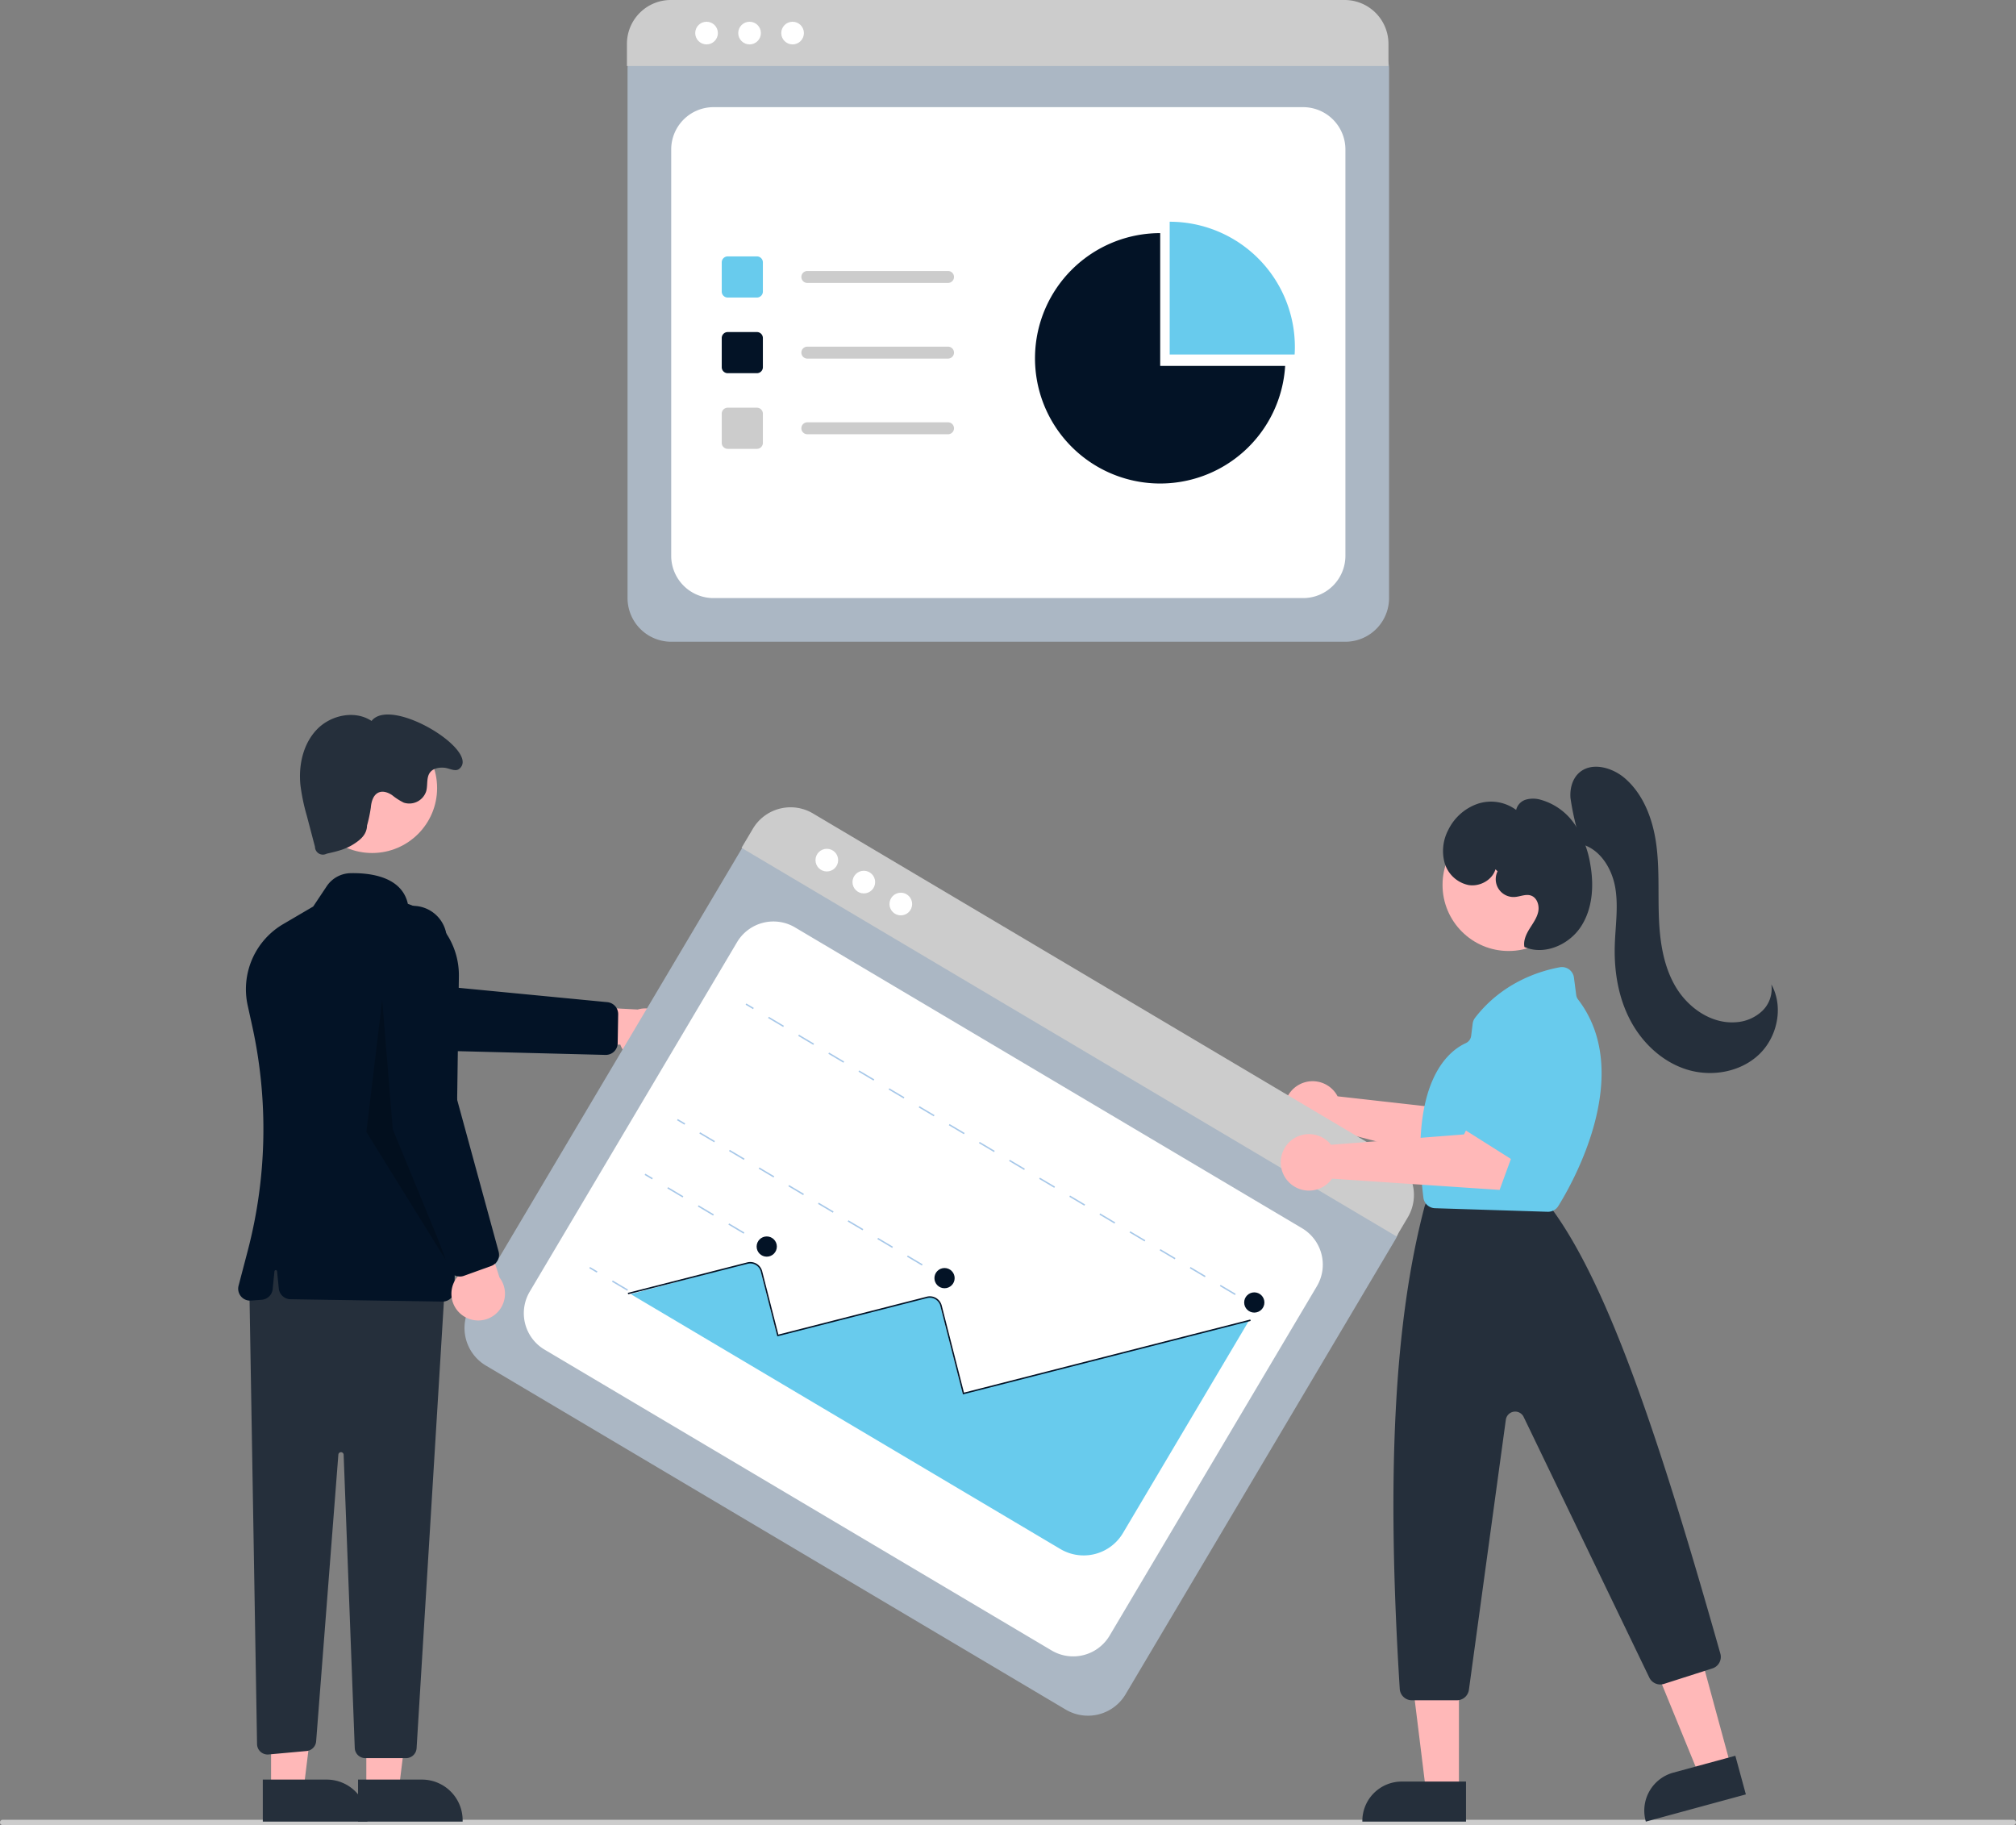 <svg xmlns="http://www.w3.org/2000/svg" width="762" height="689.787"><rect width="100%" height="100%" fill="#808080" stroke="none"/><path fill="#ABB7C4" d="M508.535 242.548H253.697a16.52 16.52 0 0 1-16.5-16.5V25.894a12.1 12.1 0 0 1 12.087-12.088h263.454a12.31 12.31 0 0 1 12.297 12.297v199.945a16.52 16.52 0 0 1-16.5 16.5"/><path fill="#fff" d="M269.697 226.048h222.838a16 16 0 0 0 16-16V56.5a16 16 0 0 0-16-16H269.697a16 16 0 0 0-16 16v153.548a16 16 0 0 0 16 16"/><path fill="#ccc" d="M524.805 24.95h-287.84v-8.4A16.574 16.574 0 0 1 253.525 0h254.72a16.574 16.574 0 0 1 16.56 16.55Z"/><circle cx="267.06" cy="12.5" r="4.283" fill="#fff"/><circle cx="283.319" cy="12.5" r="4.283" fill="#fff"/><circle cx="299.578" cy="12.5" r="4.283" fill="#fff"/><path fill="#68CBED" d="M286.095 112.456h-11.036a2.26 2.26 0 0 1-2.258-2.257V99.163a2.26 2.26 0 0 1 2.258-2.258h11.036a2.26 2.26 0 0 1 2.257 2.258v11.036a2.26 2.26 0 0 1-2.257 2.257"/><path fill="#031326" d="M286.095 141.05h-11.036a2.26 2.26 0 0 1-2.258-2.258v-11.036a2.26 2.26 0 0 1 2.258-2.257h11.036a2.26 2.26 0 0 1 2.257 2.257v11.036a2.26 2.26 0 0 1-2.257 2.257"/><path fill="#ccc" d="M286.095 169.643h-11.036a2.26 2.26 0 0 1-2.258-2.258V156.35a2.26 2.26 0 0 1 2.258-2.257h11.036a2.26 2.26 0 0 1 2.257 2.257v11.036a2.26 2.26 0 0 1-2.257 2.258M358.33 106.938h-53.173a2.257 2.257 0 0 1 0-4.515h53.174a2.257 2.257 0 1 1 0 4.515M358.33 135.531h-53.173a2.257 2.257 0 0 1 0-4.514h53.174a2.257 2.257 0 1 1 0 4.514M358.33 164.125h-53.173a2.257 2.257 0 0 1 0-4.515h53.174a2.257 2.257 0 1 1 0 4.515"/><path fill="#68CBED" d="M489.341 133.99c.057-.948.09-1.904.09-2.867a47.32 47.32 0 0 0-47.319-47.318v50.186Z"/><path fill="#031326" d="M438.528 138.292V88.107a47.318 47.318 0 1 0 47.228 50.185Z"/><path fill="#ccc" d="M761 689.787H1a1 1 0 0 1 0-2h760a1 1 0 0 1 0 2"/><path fill="#ffb8b8" d="M504.69 412.926a11 11 0 0 1 .89 1.431l50.113 5.635 7.288-9.847 16.3 9.057-14.348 23.92-61.396-16.114a10.673 10.673 0 1 1 1.153-14.082M248.987 399.988a10.056 10.056 0 0 1-14.525-5.176l-35.727.745 9.898-15.712 32.41 1.702a10.11 10.11 0 0 1 7.944 18.44"/><path fill="#031326" d="M233.285 395.49a4.51 4.51 0 0 1-4.428 3.213l-65.387-1.66-59.207-17.53a12.819 12.819 0 1 1 7.633-24.473l53.49 17.539 64.201 6.195a4.524 4.524 0 0 1 4.068 4.556l-.186 10.95a4.5 4.5 0 0 1-.184 1.21"/><path fill="#ffb8b8" d="m138.461 676.601 12.259-.001 5.833-47.288-18.094.001z"/><path fill="#252F3B" d="m135.333 672.598 24.144-.001h.001a15.386 15.386 0 0 1 15.387 15.386v.5l-39.53.002Z"/><path fill="#ffb8b8" d="m102.461 676.601 12.259-.001 5.833-47.288-18.094.001z"/><path fill="#252F3B" d="m99.333 672.598 24.144-.001h.001a15.386 15.386 0 0 1 15.387 15.386v.5l-39.53.002ZM94.233 485.493l2.927 173.694a4 4 0 0 0 4.362 3.916l14.346-1.304a4 4 0 0 0 3.626-3.675l8.399-108.345a1 1 0 0 1 1.996.04l4.198 110.825a4 4 0 0 0 3.997 3.849h15.386a4 4 0 0 0 3.993-3.756l10.77-176.244-64-16Z"/><circle cx="140.654" cy="297.835" r="24.561" fill="#ffb8b8"/><path fill="#031326" d="M167.292 491.932h-.072l-57.43-.885a4.5 4.5 0 0 1-4.41-4.051l-.65-6.503a.5.5 0 0 0-.995 0l-.671 6.717a4.494 4.494 0 0 1-4.133 4.038l-4.058.312a4.5 4.5 0 0 1-4.698-5.628l3.494-13.324a181.54 181.54 0 0 0 1.698-84.66l-1.737-7.9a28.53 28.53 0 0 1 13.47-30.816l11.28-6.612 5.119-7.677a11.09 11.09 0 0 1 8.977-4.923c7.14-.156 19.387 1.152 21.688 11.591a28.5 28.5 0 0 1 19.282 27.441l-1.657 118.443a4.5 4.5 0 0 1-4.497 4.437"/><path fill="#252F3B" d="M138.733 311.993c-.1 3.472-2.511 5.48-5.47 7.3s-6.42 2.606-9.808 3.367a3 3 0 0 1-4.406-2.625l-3.108-11.823a75 75 0 0 1-2.393-11.537c-.749-7.51 1.03-15.587 6.272-21.016s14.331-7.358 20.612-3.175c7.453-9.52 41.523 11.513 33.119 18.133-1.495 1.177-3.78-.313-5.679-.457s-4.024.19-5.23 1.662c-1.575 1.924-.889 4.79-1.538 7.19a6.714 6.714 0 0 1-8.483 4.35 23 23 0 0 1-4.4-2.83c-1.456-.969-3.295-1.685-4.934-1.074-2.16.806-2.927 3.45-3.122 5.748a53 53 0 0 1-1.432 6.787"/><path d="m144.469 377.819 4 49 21 51-31-50z" opacity=".2"/><path fill="#ABB7C4" d="M402.82 646.146 183.648 516.12a16.52 16.52 0 0 1-5.772-22.61l102.125-172.14a12.1 12.1 0 0 1 16.564-4.228l226.58 134.422a12.31 12.31 0 0 1 4.3 16.85L425.43 640.375a16.52 16.52 0 0 1-22.61 5.772"/><path fill="#fff" d="m205.828 510.093 191.65 113.7a16 16 0 0 0 21.924-5.598l78.345-132.057a16 16 0 0 0-5.597-21.924l-191.65-113.7a16 16 0 0 0-21.924 5.598l-78.345 132.056a16 16 0 0 0 5.597 21.925"/><path fill="#ccc" d="M527.837 467.306 280.284 320.441l4.286-7.225a16.574 16.574 0 0 1 22.687-5.784l219.069 129.966a16.574 16.574 0 0 1 5.798 22.683Z"/><circle cx="312.52" cy="325.089" r="4.283" fill="#fff"/><circle cx="326.503" cy="333.384" r="4.283" fill="#fff"/><circle cx="340.486" cy="341.68" r="4.283" fill="#fff"/><path fill="#A7C8E9" d="m472.478 492.846.278-.47 2.818 1.672-.279.47zM466.786 489.469l-5.692-3.377.278-.47 5.693 3.377Zm-11.384-6.754-5.693-3.377.279-.47 5.692 3.377Zm-11.385-6.754-5.692-3.377.279-.47 5.692 3.377Zm-11.384-6.754-5.692-3.377.278-.47 5.692 3.377Zm-11.385-6.754-5.692-3.377.279-.47 5.692 3.377Zm-11.384-6.754-5.692-3.377.278-.47 5.692 3.377Zm-11.385-6.754-5.692-3.377.279-.47 5.692 3.377Zm-11.384-6.754-5.692-3.377.278-.47 5.693 3.377Zm-11.384-6.754-5.693-3.377.279-.47 5.692 3.377Zm-11.385-6.754-5.692-3.377.279-.47 5.692 3.377Zm-11.384-6.754-5.692-3.377.278-.47 5.692 3.377Zm-11.385-6.754-5.692-3.377.279-.47 5.692 3.377Zm-11.384-6.754-5.692-3.377.278-.47 5.692 3.377Zm-11.385-6.754-5.692-3.377.279-.47 5.692 3.377Zm-11.384-6.754-5.692-3.377.278-.47 5.693 3.377Zm-11.384-6.754-5.693-3.377.279-.47 5.692 3.377ZM281.818 379.733l.279-.47 2.817 1.672-.278.47zM354.056 481.634l.278-.47 2.818 1.672-.279.47zM348.448 478.308l-5.608-3.327.279-.47 5.607 3.327Zm-11.216-6.654-5.607-3.327.278-.47 5.608 3.328ZM326.017 465l-5.608-3.326.279-.47 5.608 3.327Zm-11.215-6.653-5.608-3.327.279-.47 5.607 3.327Zm-11.216-6.654-5.607-3.327.278-.47 5.608 3.327Zm-11.215-6.654-5.608-3.327.279-.47 5.608 3.328Zm-11.215-6.653-5.608-3.327.279-.47 5.607 3.327Zm-11.216-6.654-5.607-3.327.278-.47 5.608 3.327ZM255.908 423.406l.278-.47 2.818 1.672-.279.47zM286.853 469.7l.278-.469 2.818 1.672-.279.47zM281.083 466.278l-5.769-3.423.279-.47 5.769 3.423Zm-11.539-6.846-5.769-3.422.279-.47 5.769 3.423Zm-11.538-6.845-5.77-3.423.279-.47 5.77 3.423ZM243.65 444.07l.278-.47 2.817 1.672-.278.47zM265.933 504.963l.279-.47 2.817 1.672-.278.47zM260.164 501.54l-5.77-3.423.28-.47 5.769 3.423Zm-11.54-6.846-5.769-3.423.28-.47 5.769 3.423Zm-11.538-6.846-5.77-3.423.28-.47 5.769 3.424ZM222.73 479.33l.278-.47 2.818 1.672-.279.47z"/><path fill="#68CBED" d="m238.402 489.116 162.41 96.352a17.265 17.265 0 0 0 23.631-6.032l47.453-79.987-.326-.181-107.665 27.481-8.529-33.393a4.12 4.12 0 0 0-2.387-2.787 4.4 4.4 0 0 0-2.818-.158l-56.422 14.399-6.236-24.415a4.14 4.14 0 0 0-5.037-2.988c-.38.101-37.095 9.83-44.074 11.709"/><path fill="#031326" d="m237.43 489.174-.134-.529 45.15-11.526a4.646 4.646 0 0 1 5.644 3.35l6.11 23.934 56.108-14.323a4.646 4.646 0 0 1 5.645 3.349l8.403 32.914 108.226-27.629.135.53-108.755 27.763-8.538-33.443a4.095 4.095 0 0 0-4.98-2.955l-56.638 14.458-6.245-24.464a4.1 4.1 0 0 0-4.98-2.955Z"/><circle cx="289.81" cy="471.138" r="3.822" fill="#031326"/><circle cx="357.012" cy="483.072" r="3.822" fill="#031326"/><circle cx="474.092" cy="492.276" r="3.822" fill="#031326"/><path fill="#ffb8b8" d="M174.38 496.811a10.056 10.056 0 0 1-.318-15.416l-13.379-33.136 18.203 3.676 9.913 30.903a10.11 10.11 0 0 1-14.42 13.973"/><path fill="#031326" d="M174.158 482.454a4.51 4.51 0 0 1-4.576-3l-21.658-61.717-4.628-61.574a12.819 12.819 0 1 1 25.588-1.551l2.591 56.232 16.997 62.22a4.524 4.524 0 0 1-2.815 5.42l-10.303 3.713a4.5 4.5 0 0 1-1.196.257"/><path fill="#68CBED" d="M575.719 427.768a4.6 4.6 0 0 1-1.116-.696l-20.141-16.967a4.575 4.575 0 0 1-.294-6.728l18.276-18.353a4.55 4.55 0 0 1 5.93-.472l13.822 10.037a4.58 4.58 0 0 1 1.448 5.658l-11.957 25.281a4.58 4.58 0 0 1-5.968 2.24"/><path fill="#ffb8b8" d="m654.276 667.73-12.029 3.273-18.349-44.841 17.754-4.83z"/><path fill="#252F3B" d="m632.478 669.97 23.44-6.378 3.975 14.606-37.806 10.287-.066-.242a14.887 14.887 0 0 1 10.457-18.273"/><path fill="#ffb8b8" d="m551.441 676.909-12.466-.001-5.931-48.085 18.4.001z"/><path fill="#252F3B" d="M529.82 673.346h24.293v15.138h-39.18v-.251a14.887 14.887 0 0 1 14.886-14.887"/><circle cx="570.221" cy="334.453" r="24.975" fill="#ffb8b8"/><path fill="#252F3B" d="M550.678 642.624h-17.036a4.59 4.59 0 0 1-4.571-4.293c-5.077-80.7-2.107-138.587 9.344-182.173a5 5 0 0 1 .186-.561l.912-2.281a4.55 4.55 0 0 1 4.249-2.877h35.033a4.57 4.57 0 0 1 3.474 1.598l4.758 5.552q.139.161.264.334c21.456 29.922 40.685 88.42 62.955 167.047a4.56 4.56 0 0 1-3.008 5.61l-18.308 5.859a4.6 4.6 0 0 1-5.517-2.371l-47.51-98.541a3.56 3.56 0 0 0-6.732 1.064l-13.96 102.077a4.59 4.59 0 0 1-4.533 3.956"/><path fill="#68CBED" d="m585.107 457.995-.144-.002-42.554-1.344a4.56 4.56 0 0 1-4.401-4.02c-5.395-43.666 9.4-55.363 16.01-58.365a3.52 3.52 0 0 0 2.047-2.79l.572-4.576a4.56 4.56 0 0 1 .904-2.223c10.365-13.428 24.52-17.727 32.034-19.095a4.57 4.57 0 0 1 5.34 3.915l.856 6.572a3.6 3.6 0 0 0 .726 1.72c21.617 28.26-2.466 69.987-7.513 78.064a4.58 4.58 0 0 1-3.877 2.144"/><path fill="#252F3B" d="M597.7 318.92a103.6 103.6 0 0 1-4.093-17.252c-.273-3.41.6-7.08 3.084-9.432 4.648-4.404 12.544-2.306 17.404 1.86 7.024 6.023 10.528 15.279 11.852 24.436s.741 18.47 1.06 27.717 1.64 18.755 6.355 26.717 13.463 14.073 22.69 13.395a15.97 15.97 0 0 0 9.997-4.236 11.59 11.59 0 0 0 3.481-10.065c4.717 8.445 2.326 19.891-4.709 26.53s-17.856 8.516-27.104 5.682-16.86-9.943-21.407-18.48-6.213-18.401-5.971-28.072c.185-7.425 1.447-14.912.192-22.233s-5.837-14.756-13.062-16.48Z"/><path fill="#252F3B" d="M565.253 328.546c-1.232 4.115-5.944 6.653-10.183 5.957a11.94 11.94 0 0 1-9.012-8.285 17.06 17.06 0 0 1 1.333-12.504 19.47 19.47 0 0 1 11.14-9.923 15.99 15.99 0 0 1 14.537 2.323 5.35 5.35 0 0 1 3.736-3.907 10.2 10.2 0 0 1 5.606.083 23.1 23.1 0 0 1 12.857 9.353 37.6 37.6 0 0 1 5.827 15.02c1.435 8.053.906 16.851-3.616 23.666s-13.774 10.838-21.28 7.59c-.468-2.393.64-4.802 1.923-6.876s2.803-4.092 3.296-6.48-.452-5.308-2.761-6.09c-1.97-.665-4.071.414-6.147.544a6.735 6.735 0 0 1-6.461-9.705Z"/><path fill="#ffb8b8" d="M501.956 431.433a11 11 0 0 1 1.143 1.238l50.277-3.913 5.302-11.044 17.714 5.822-9.581 26.195-63.333-4.25a10.673 10.673 0 1 1-1.522-14.048"/><path fill="#68CBED" d="M576.12 440.984a4.6 4.6 0 0 1-1.201-.538l-22.266-14.063a4.575 4.575 0 0 1-1.208-6.626l15.605-20.672a4.55 4.55 0 0 1 5.81-1.276l15.061 8.06a4.58 4.58 0 0 1 2.206 5.408l-8.4 26.675a4.58 4.58 0 0 1-5.608 3.032"/></svg>